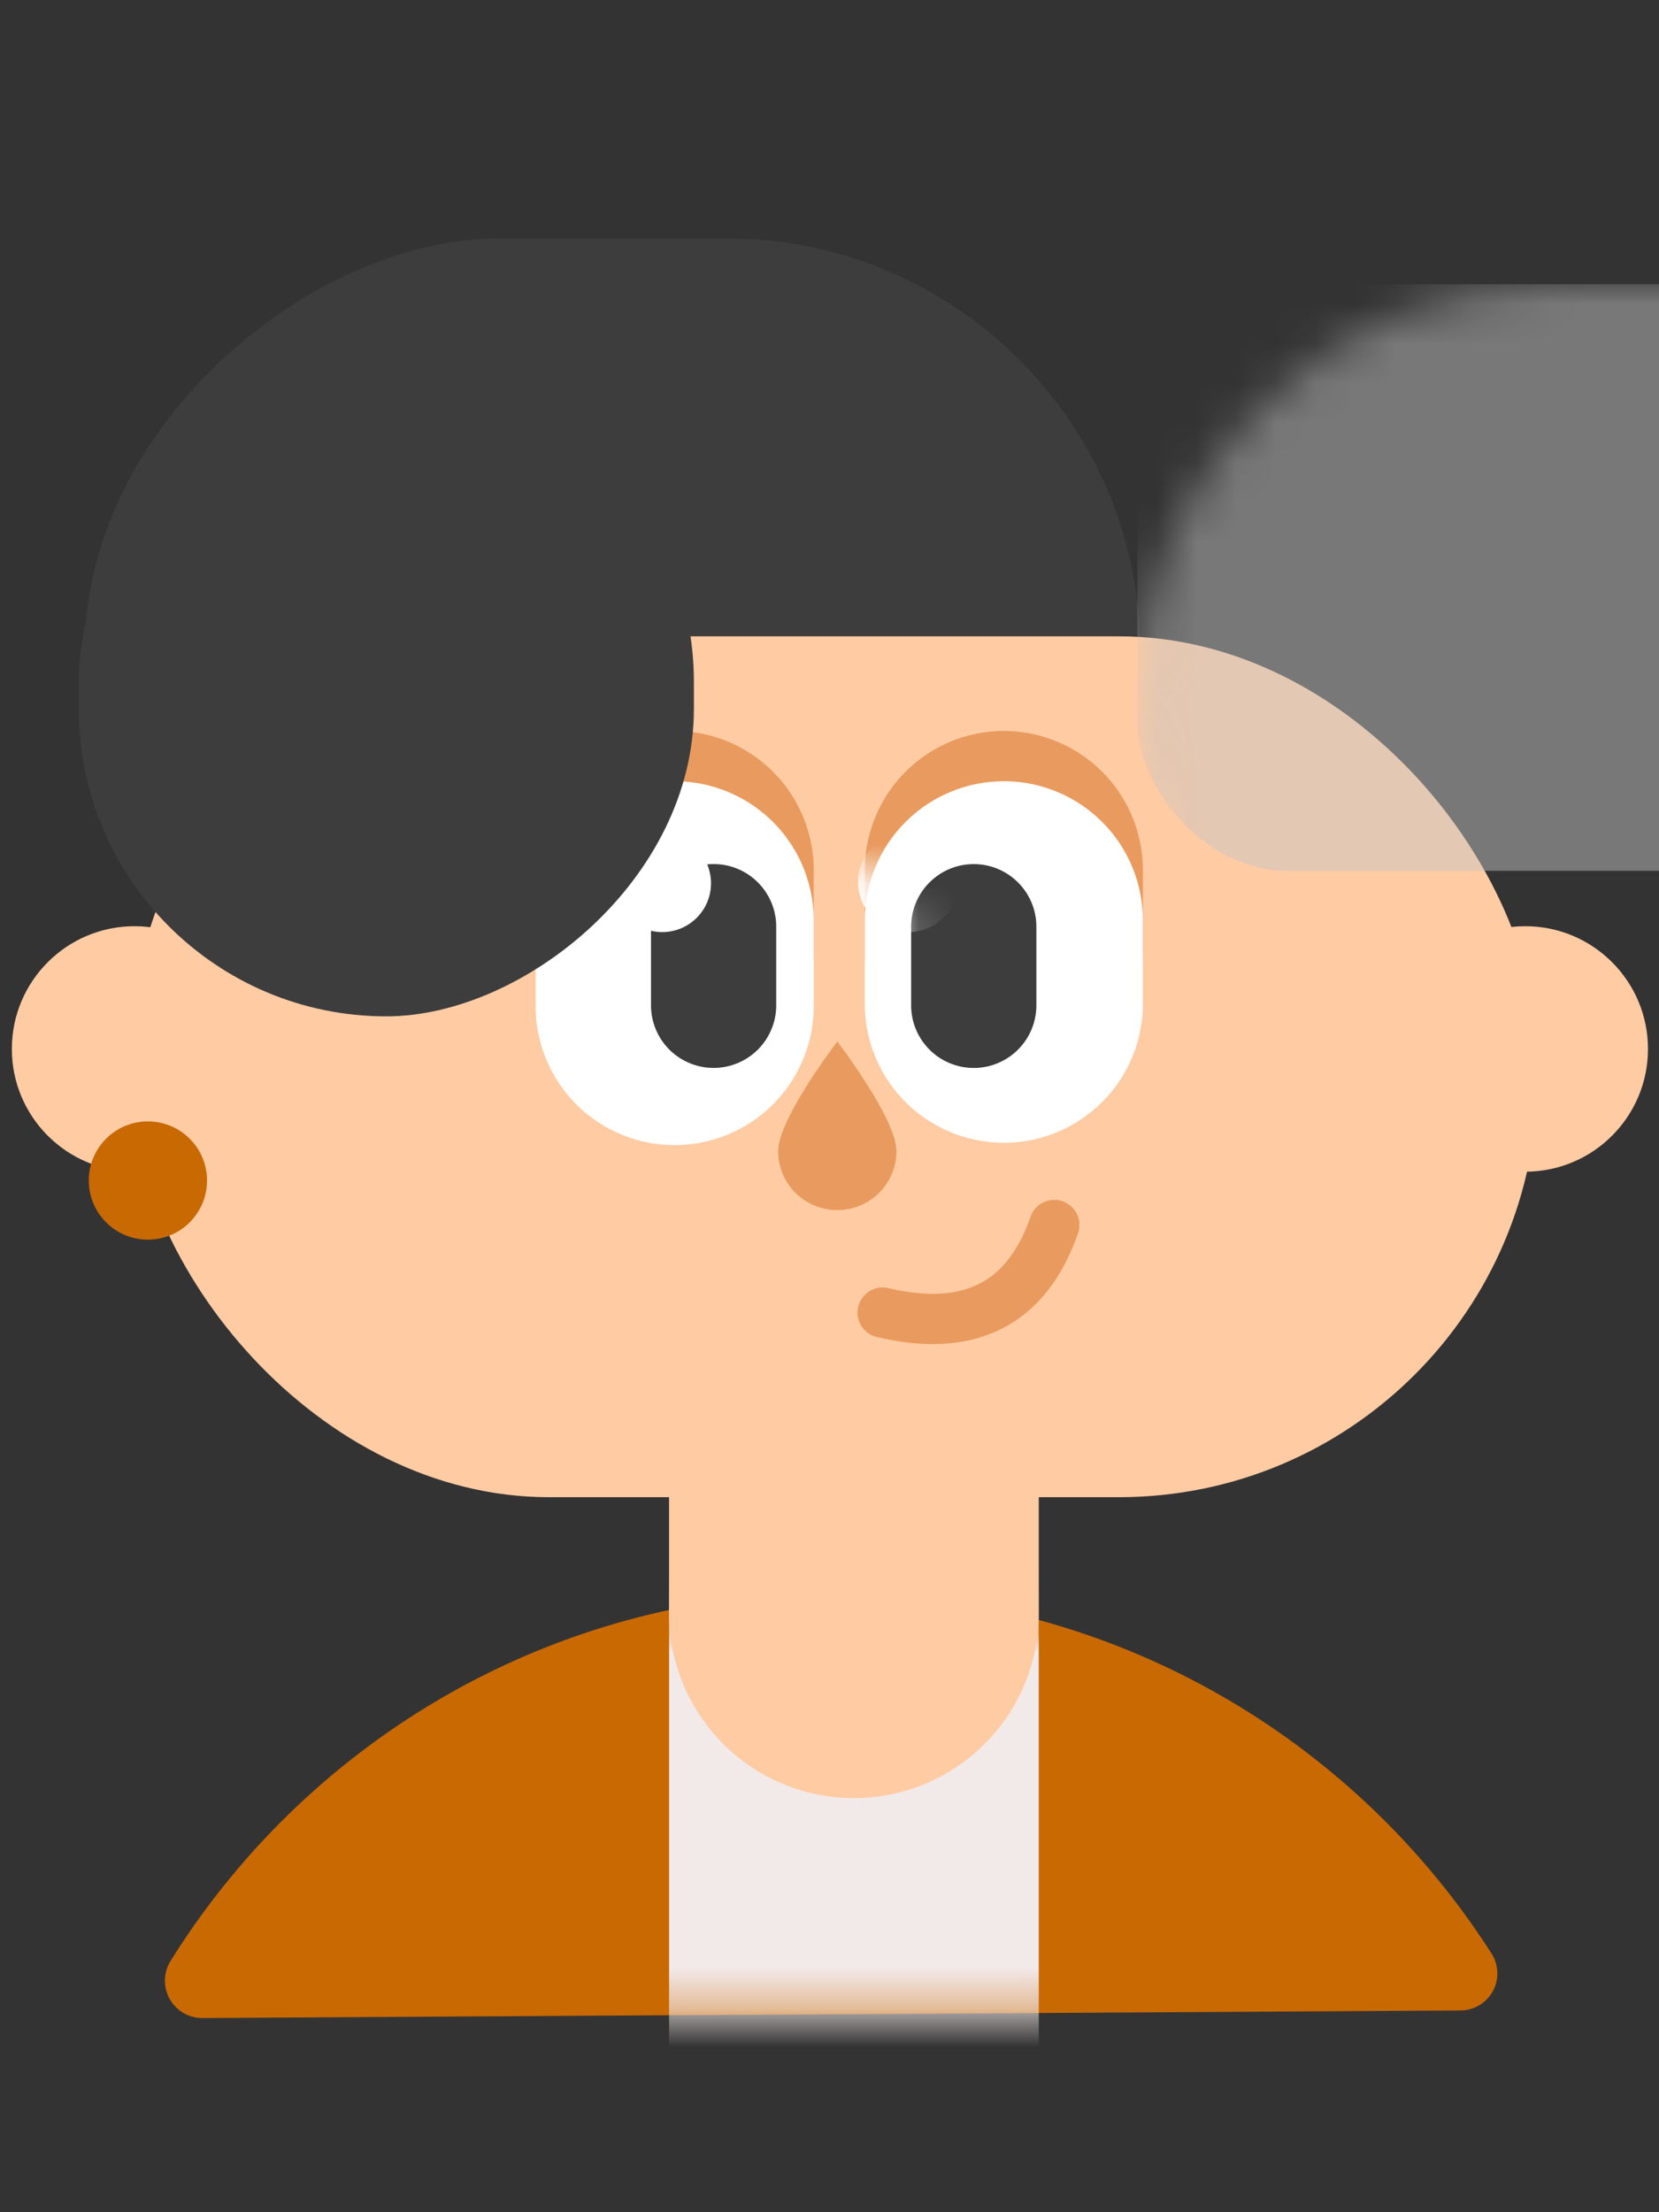 <svg viewBox="0 0 42 56" version="1.1" xmlns="http://www.w3.org/2000/svg" xmlns:xlink="http://www.w3.org/1999/xlink"><rect x="0" y="0" width="42" height="56" fill="#333333" stroke="none"/><defs><path d="M17.778 0c6.38 0 12.053 3.024 15.666 7.716.352.457.685.931.997 1.42a.937.937 0 0 1-.784 1.44l-31.85.192a.946.946 0 0 1-.809-1.446c.31-.496.64-.978.991-1.443C5.595 3.094 11.325 0 17.78 0z" id="a"/><rect id="c" x="0" y="0" width="35.619" height="21.792" rx="10.596"/><path d="M1.585 0C2.46 0 3.17.71 3.17 1.585v1.99a1.585 1.585 0 0 1-3.17 0v-1.99C0 .71.71 0 1.585 0z" id="e"/></defs><g stroke="none" stroke-width="1" fill="none" fill-rule="evenodd"><g><g transform="translate(3.32 40.317)"><mask id="b" fill="#fff"><use xlink:href="#a"/></mask><use fill="#C86902" xlink:href="#a"/><path fill="#F2E9E9" mask="url(#b)" d="M13.619-1.04h9.359v15.598h-9.359z"/></g><path d="M16.938 34.077h9.36v6.76a4.68 4.68 0 1 1-9.36 0v-6.76z" fill="#FFCBA3"/><g transform="translate(.3 6)"><rect fill="#3D3D3D" transform="rotate(90 15.207 10.52)" x="4.725" y="-2.845" width="20.964" height="26.729" rx="10.47"/><g transform="translate(3.003 10.108)"><mask id="d" fill="#fff"><use xlink:href="#c"/></mask><use fill="#FFCBA3" xlink:href="#c"/><rect fill="#C4C4C4" opacity=".689" mask="url(#d)" x="25.488" y="-8.913" width="17.871" height="14.849" rx="3.807"/></g><g><g><path d="M16.78 12.504a3.52 3.52 0 0 1 3.52 3.519v2.171a3.52 3.52 0 0 1-7.04 0v-2.171a3.52 3.52 0 0 1 3.52-3.52z" fill="#E99B5F"/><path d="M16.78 13.777a3.52 3.52 0 0 1 3.52 3.519v2.171a3.52 3.52 0 0 1-7.04 0v-2.171a3.52 3.52 0 0 1 3.52-3.52z" fill="#FFF"/><path d="M17.766 15.873c.875 0 1.585.71 1.585 1.585v1.99a1.585 1.585 0 1 1-3.17 0v-1.99c0-.875.71-1.585 1.585-1.585z" fill="#3D3D3D"/></g><g transform="matrix(-1 0 0 1 28.634 12.504)"><path d="M3.52 0a3.52 3.52 0 0 1 3.52 3.52v2.17A3.52 3.52 0 1 1 0 5.69V3.52A3.52 3.52 0 0 1 3.521 0z" fill="#E99B5F"/><path d="M3.52 1.273a3.52 3.52 0 0 1 3.52 3.519v2.171a3.52 3.52 0 0 1-7.039 0V4.792a3.52 3.52 0 0 1 3.52-3.52z" fill="#FFF"/><circle fill="#FFF" cx="12.169" cy="3.856" r="1.235"/><g transform="translate(2.697 3.37)"><mask id="f" fill="#fff"><use xlink:href="#e"/></mask><use fill="#3D3D3D" xlink:href="#e"/><circle fill="#FFF" mask="url(#f)" transform="matrix(-1 0 0 1 6.484 0)" cx="3.242" cy=".449" r="1.273"/></g></g></g><path d="M20.898 24.633c.827 0 1.497-.668 1.497-1.493 0-.825-1.497-2.775-1.497-2.775S19.4 22.315 19.4 23.14s.67 1.493 1.498 1.493z" fill="#E99B5F"/><circle fill="#FFCBA3" cx="38.314" cy="20.553" r="3.107"/><circle fill="#FFCBA3" cx="3.107" cy="20.553" r="3.107"/><circle fill="#C86902" cx="3.444" cy="23.884" r="1.497"/><rect fill="#3D3D3D" transform="rotate(90 9.48 11.605)" x="1.356" y="3.818" width="16.247" height="15.573" rx="7.787"/><path d="M22.045 27.227c2.204.52 3.652-.22 4.346-2.218" stroke="#E99B5F" stroke-width="1.273" stroke-linecap="round" stroke-linejoin="round"/></g></g></g></svg>